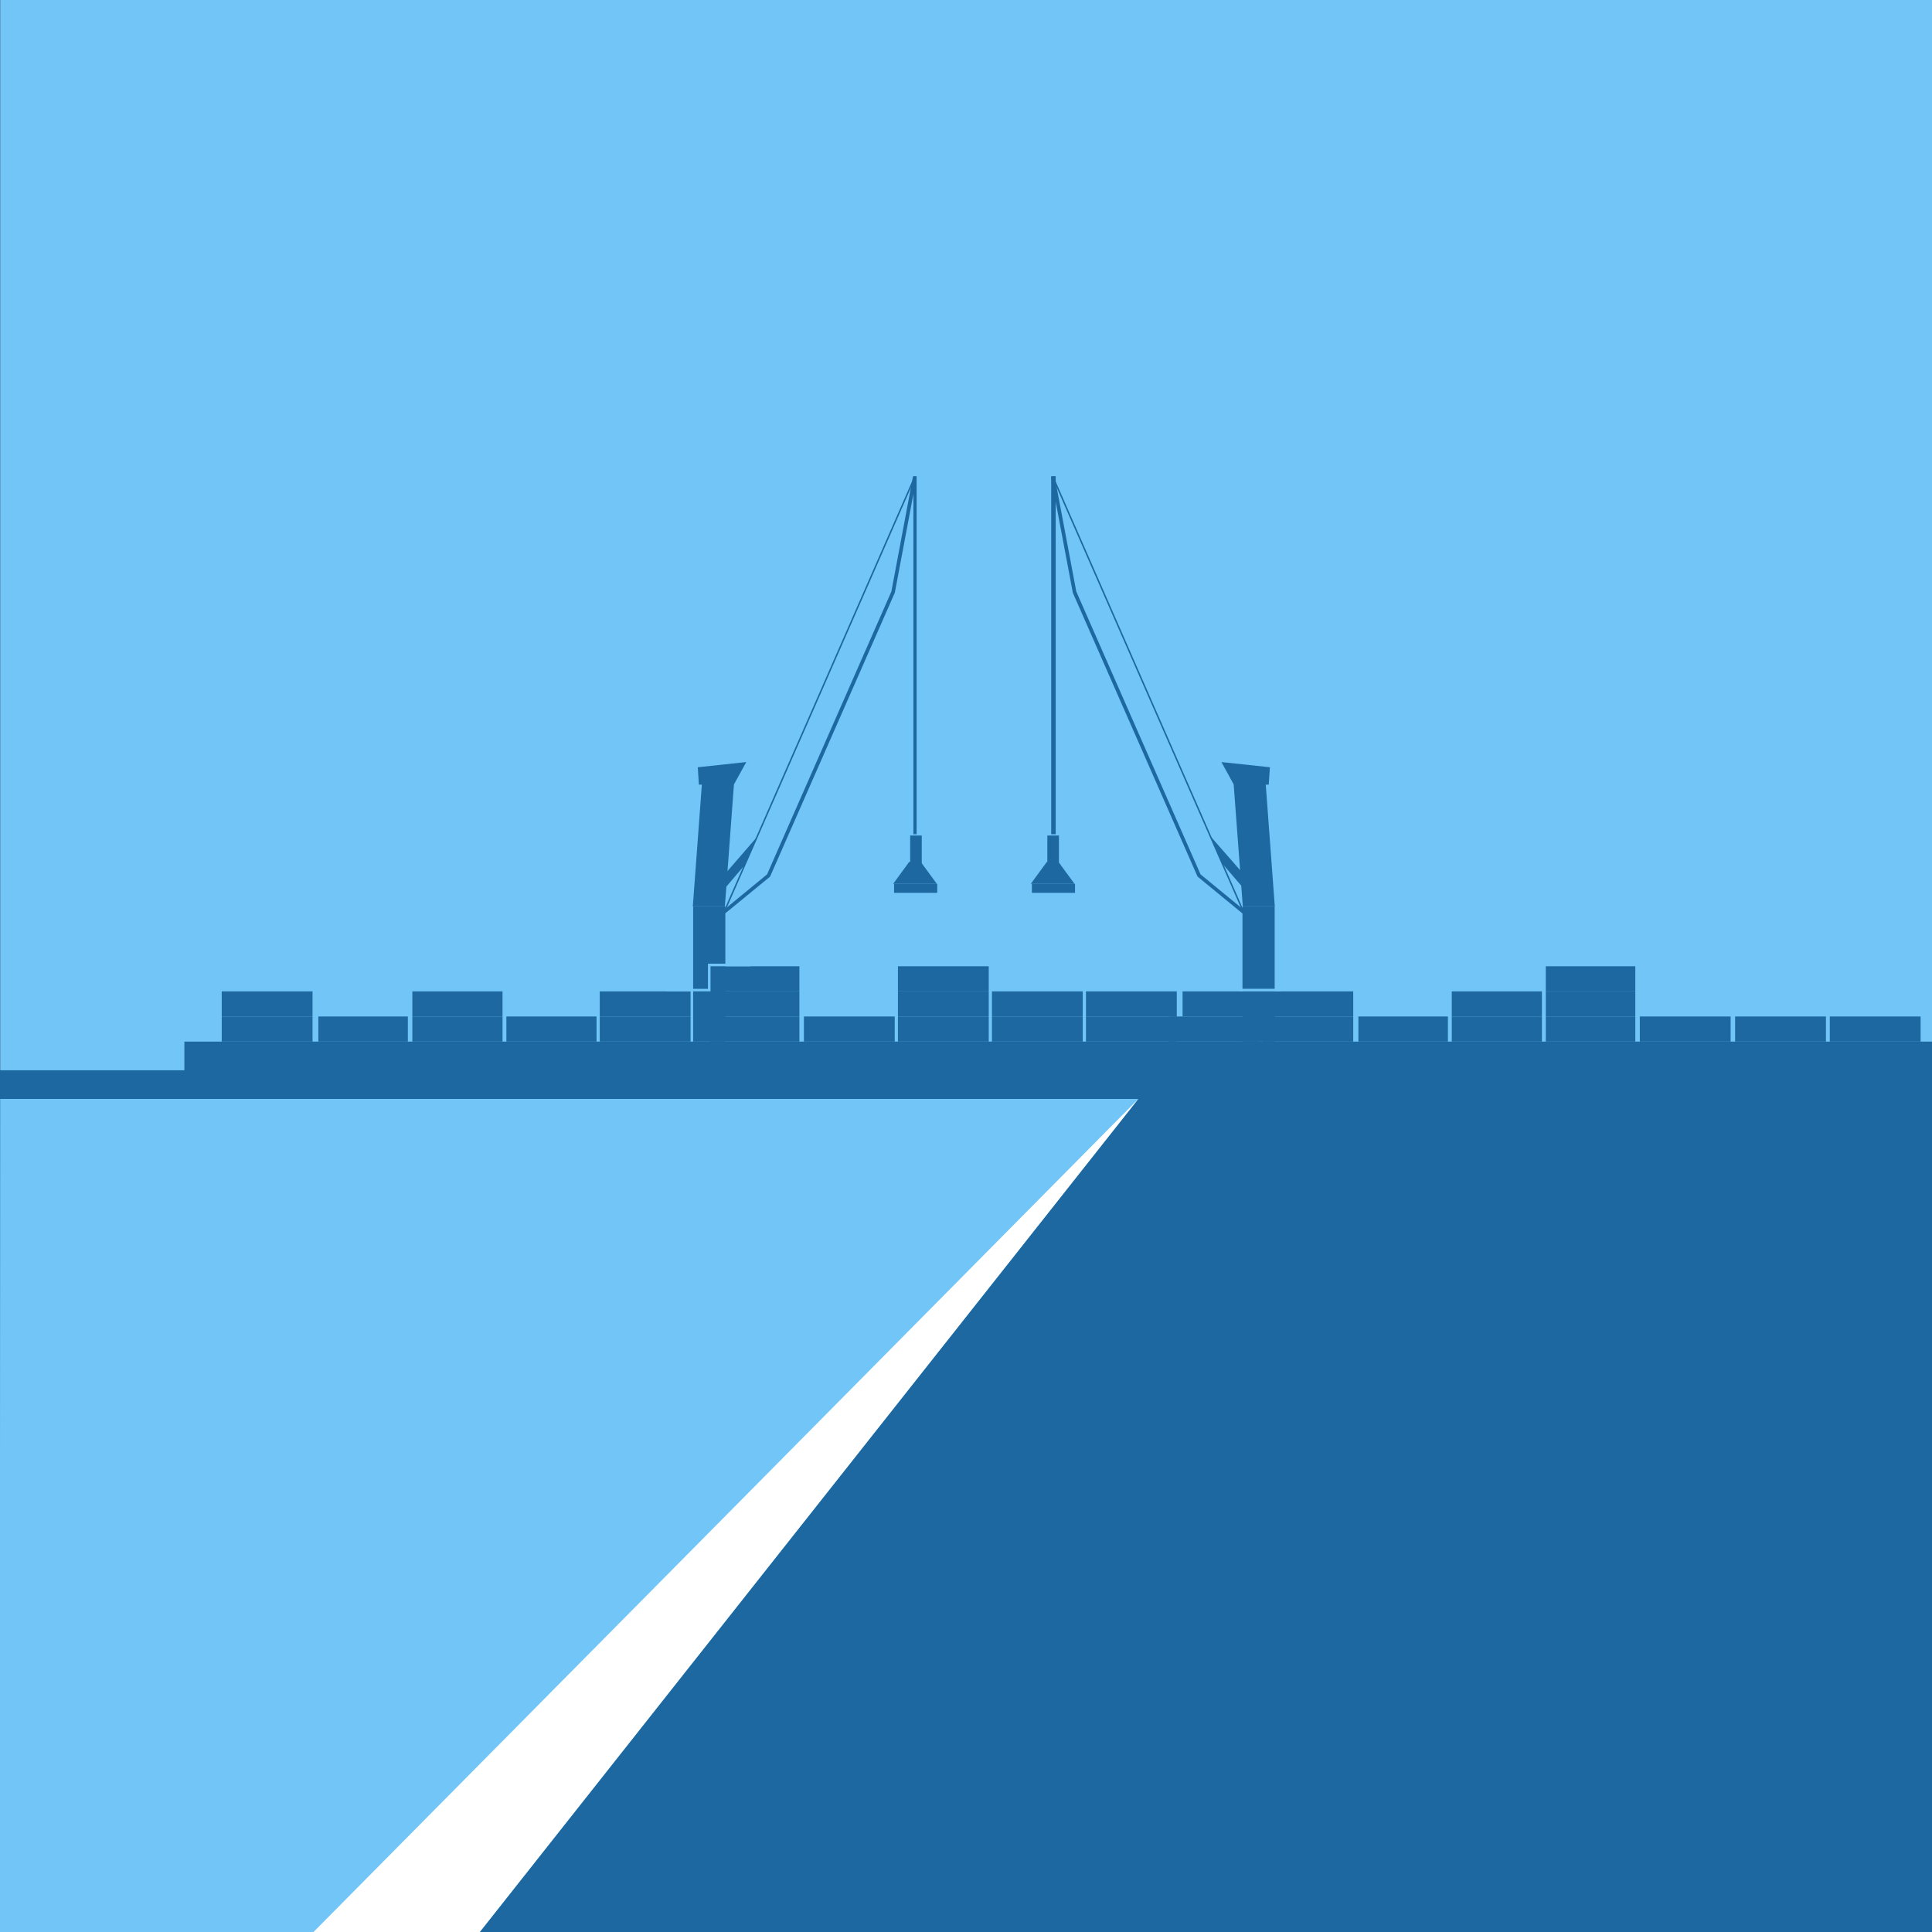 <svg
	version="1.1"
	xmlns="http://www.w3.org/2000/svg"
	xmlns:xlink="http://www.w3.org/1999/xlink"
	x="0" y="0"
	width="100%" height="100%"
	viewBox="0 0 3000 3000"
	preserveAspectRatio="xMidYMid slice"
	>
  <rect x="0" y="0" width="3000" height="3000" fill="#333333" stroke="none"/>
  <title>
    Port
  </title>
  <linearGradient id="g1" x1="0" x2="0" y1="0" y2="1">
    <stop offset="0" class="color1" />
    <stop offset="1" class="color2" />
  </linearGradient>
  <linearGradient id="g2" x1="0" x2="0" y1="0" y2="1">
    <stop offset="0%" class="color2" />
    <stop offset="90%" class="color1" />
    <stop offset="100%" class="color1" />
  </linearGradient>
  <linearGradient id="g3" x1="0" x2="0" y1="0" y2="1">
    <stop offset="0%" class="color2" />
    <stop offset="100%" class="primaryStop" />
  </linearGradient>  
  <g id="land" fill="#1D68A0" class="darker">
    <path d="M-7.6 1662.4h3007.9v1339H-.4z" id="darkerPrimary"/>
  </g>
  <g id="sky" fill="#72C5F7" class="lighter">
    <path d="M.3-21h3000v1683.4H.3z" id="lighterPrimary"/>
  </g>
  <g id="cranes" fill="#1D68A0" class="darker">
    <path id="Rectangle-path" d="M1929.3 1407.4h50v210h-50z"/>
    <path id="Shape" d="M1979.5 1407.4h-49.7l-14.2-190h49.8z"/>
    <path id="Shape" d="M1929.3 1418.4l-69.7-57.2-.3-.6-193.5-440.3v-.3L1632 740.8l5.6-1 33.7 178.8 192.9 439.1 68.7 56.4z"/>
    <path d="M1935.3 1362.2l-55.5-63.4s18.8 42.8 19 43.2c.2.4 36.5 42.4 36.5 42.4v-22.2z" id="Shape"/>
    <path id="Shape" d="M1971.9 1191.4l-75.3-8.1 19.3 35.1h54.2z"/>
    <path id="Rectangle-path" d="M1632.3 739.4h7v556h-7z"/>
    <path id="Rectangle-path" d="M1626.3 1297.4h18v64h-18z"/>
    <path id="Rectangle-path" d="M1602.3 1372.4h67v14h-67z"/>
    <path id="Shape" d="M1668.5 1372.4h-67.9l24.9-34h18.1z"/>
    <path id="Rectangle-path" d="M1635.788 739.758l296.233 675.934-2.107.923-296.233-675.934z"/>
    <path id="Rectangle-path" d="M1076.3 1407.4h50v210h-50z"/>
    <path id="Shape" d="M1075.8 1407.4h49.8l14.1-190h-49.8z"/>
    <path id="Shape" d="M1126 1418.4l-3.5-4.3 68.6-56.4 193-439.1 33.6-178.8 5.6 1-33.8 179.5-193.7 440.9-.6.5z"/>
    <path d="M1121.3 1362.2l54.9-63.4s-18.5 42.8-18.7 43.2c-.2.4-36.2 42.4-36.2 42.4v-22.2z" id="Shape"/>
    <path id="Shape" d="M1083.5 1191.4l75.3-8.1-19.3 35.1h-54.3z"/>
    <path id="Rectangle-path" d="M1418.3 739.4h5v556h-5z"/>
    <path id="Rectangle-path" d="M1413.3 1297.4h18v64h-18z"/>
    <path id="Rectangle-path" d="M1388.3 1372.4h67v14h-67z"/>
    <path id="Shape" d="M1386.9 1372.4h67.8l-24.9-34h-18.1z"/>
    <path id="Rectangle-path" d="M1419.562 739.858l2.107.923-296.233 675.934-2.107-.923z"/>
  </g>
  <g id="dock" fill="#1D68A0" class="darker">
    <path id="Rectangle-path" d="M640.3 1578.4h140v39h-140z"/>
    <path id="Rectangle-path" d="M494.3 1578.4h139v39h-139z"/>
    <path id="Rectangle-path" d="M640.3 1539.4h140v39h-140z"/>
    <path id="Rectangle-path" d="M344.3 1578.4h141v39h-141z"/>
    <path id="Rectangle-path" d="M344.3 1539.4h141v39h-141z"/>
    <path id="Rectangle-path" d="M931.3 1578.4h141v39h-141z"/>
    <path id="Rectangle-path" d="M786.3 1578.4h140v39h-140z"/>
    <path id="Rectangle-path" d="M931.3 1539.4h141v39h-141z"/>
    <path id="Rectangle-path" d="M1102.3 1578.4h139v39h-139z"/>
    <path id="Rectangle-path" d="M1102.3 1539.4h139v39h-139z"/>
    <path id="Rectangle-path" d="M1102.3 1500.4h139v39h-139z"/>
    <path id="Rectangle-path" d="M1248.3 1578.4h141v39h-141z"/>
    <path id="Rectangle-path" d="M1394.3 1578.4h141v39h-141z"/>
    <path id="Rectangle-path" d="M1394.3 1539.4h141v39h-141z"/>
    <path id="Rectangle-path" d="M1394.3 1500.4h141v39h-141z"/>
    <path id="Rectangle-path" d="M1540.3 1578.4h141v39h-141z"/>
    <path id="Rectangle-path" d="M1686.3 1578.4h141v39h-141z"/>
    <path id="Rectangle-path" d="M1686.3 1539.4h141v39h-141z"/>
    <path id="Rectangle-path" d="M1540.3 1539.4h141v39h-141z"/>
    <path id="Rectangle-path" d="M1815.3 1578.4h139v39h-139z"/>
    <path id="Rectangle-path" d="M1836.3 1539.4h140v39h-140z"/>
    <path id="Rectangle-path" d="M1960.3 1578.4h141v39h-141z"/>
    <path id="Rectangle-path" d="M1960.3 1539.4h141v39h-141z"/>
    <path id="Rectangle-path" d="M2254.3 1578.4h140v39h-140z"/>
    <path id="Rectangle-path" d="M2546.3 1578.4h141v39h-141z"/>
    <path id="Rectangle-path" d="M2694.3 1578.4h141v39h-141z"/>
    <path id="Rectangle-path" d="M2841.3 1578.4h141v39h-141z"/>
    <path id="Rectangle-path" d="M2109.3 1578.4h139v39h-139z"/>
    <path id="Rectangle-path" d="M2254.3 1539.4h140v39h-140z"/>
    <path id="Rectangle-path" d="M2400.3 1578.4h139v39h-139z"/>
    <path id="Rectangle-path" d="M2400.3 1539.4h139v39h-139z"/>
    <path id="Rectangle-path" d="M2400.3 1500.4h139v39h-139z"/>
    <path d="M286.3 1617.4h2714v89h-2714z"/>
    <path id="Rectangle-path" d="M0 1661.9h522.3v44.5H0z"/>
  </g>
  <g id="gaps" fill="#72C5F7" class="lighter">
    <path id="gap2" d="M1924.3 1535.4h64v4h-64z"/>
    <path id="gap" d="M1165.3 1496.4h-66v39h-64v4h68v-39h62z"/>
  </g>
  <g id="sea" fill="#72C5F7" class="lighter">
    <path d="M.3 1706.4h1767.2L744.2 3001l-744.6.4z"/>
  </g>
  <g id="sand" fill="#FFF" class="white">
    <path id="Shape" d="M1767.3 1706.7L744.2 3001l-266.4 8.1z"/>
  </g>
</svg>